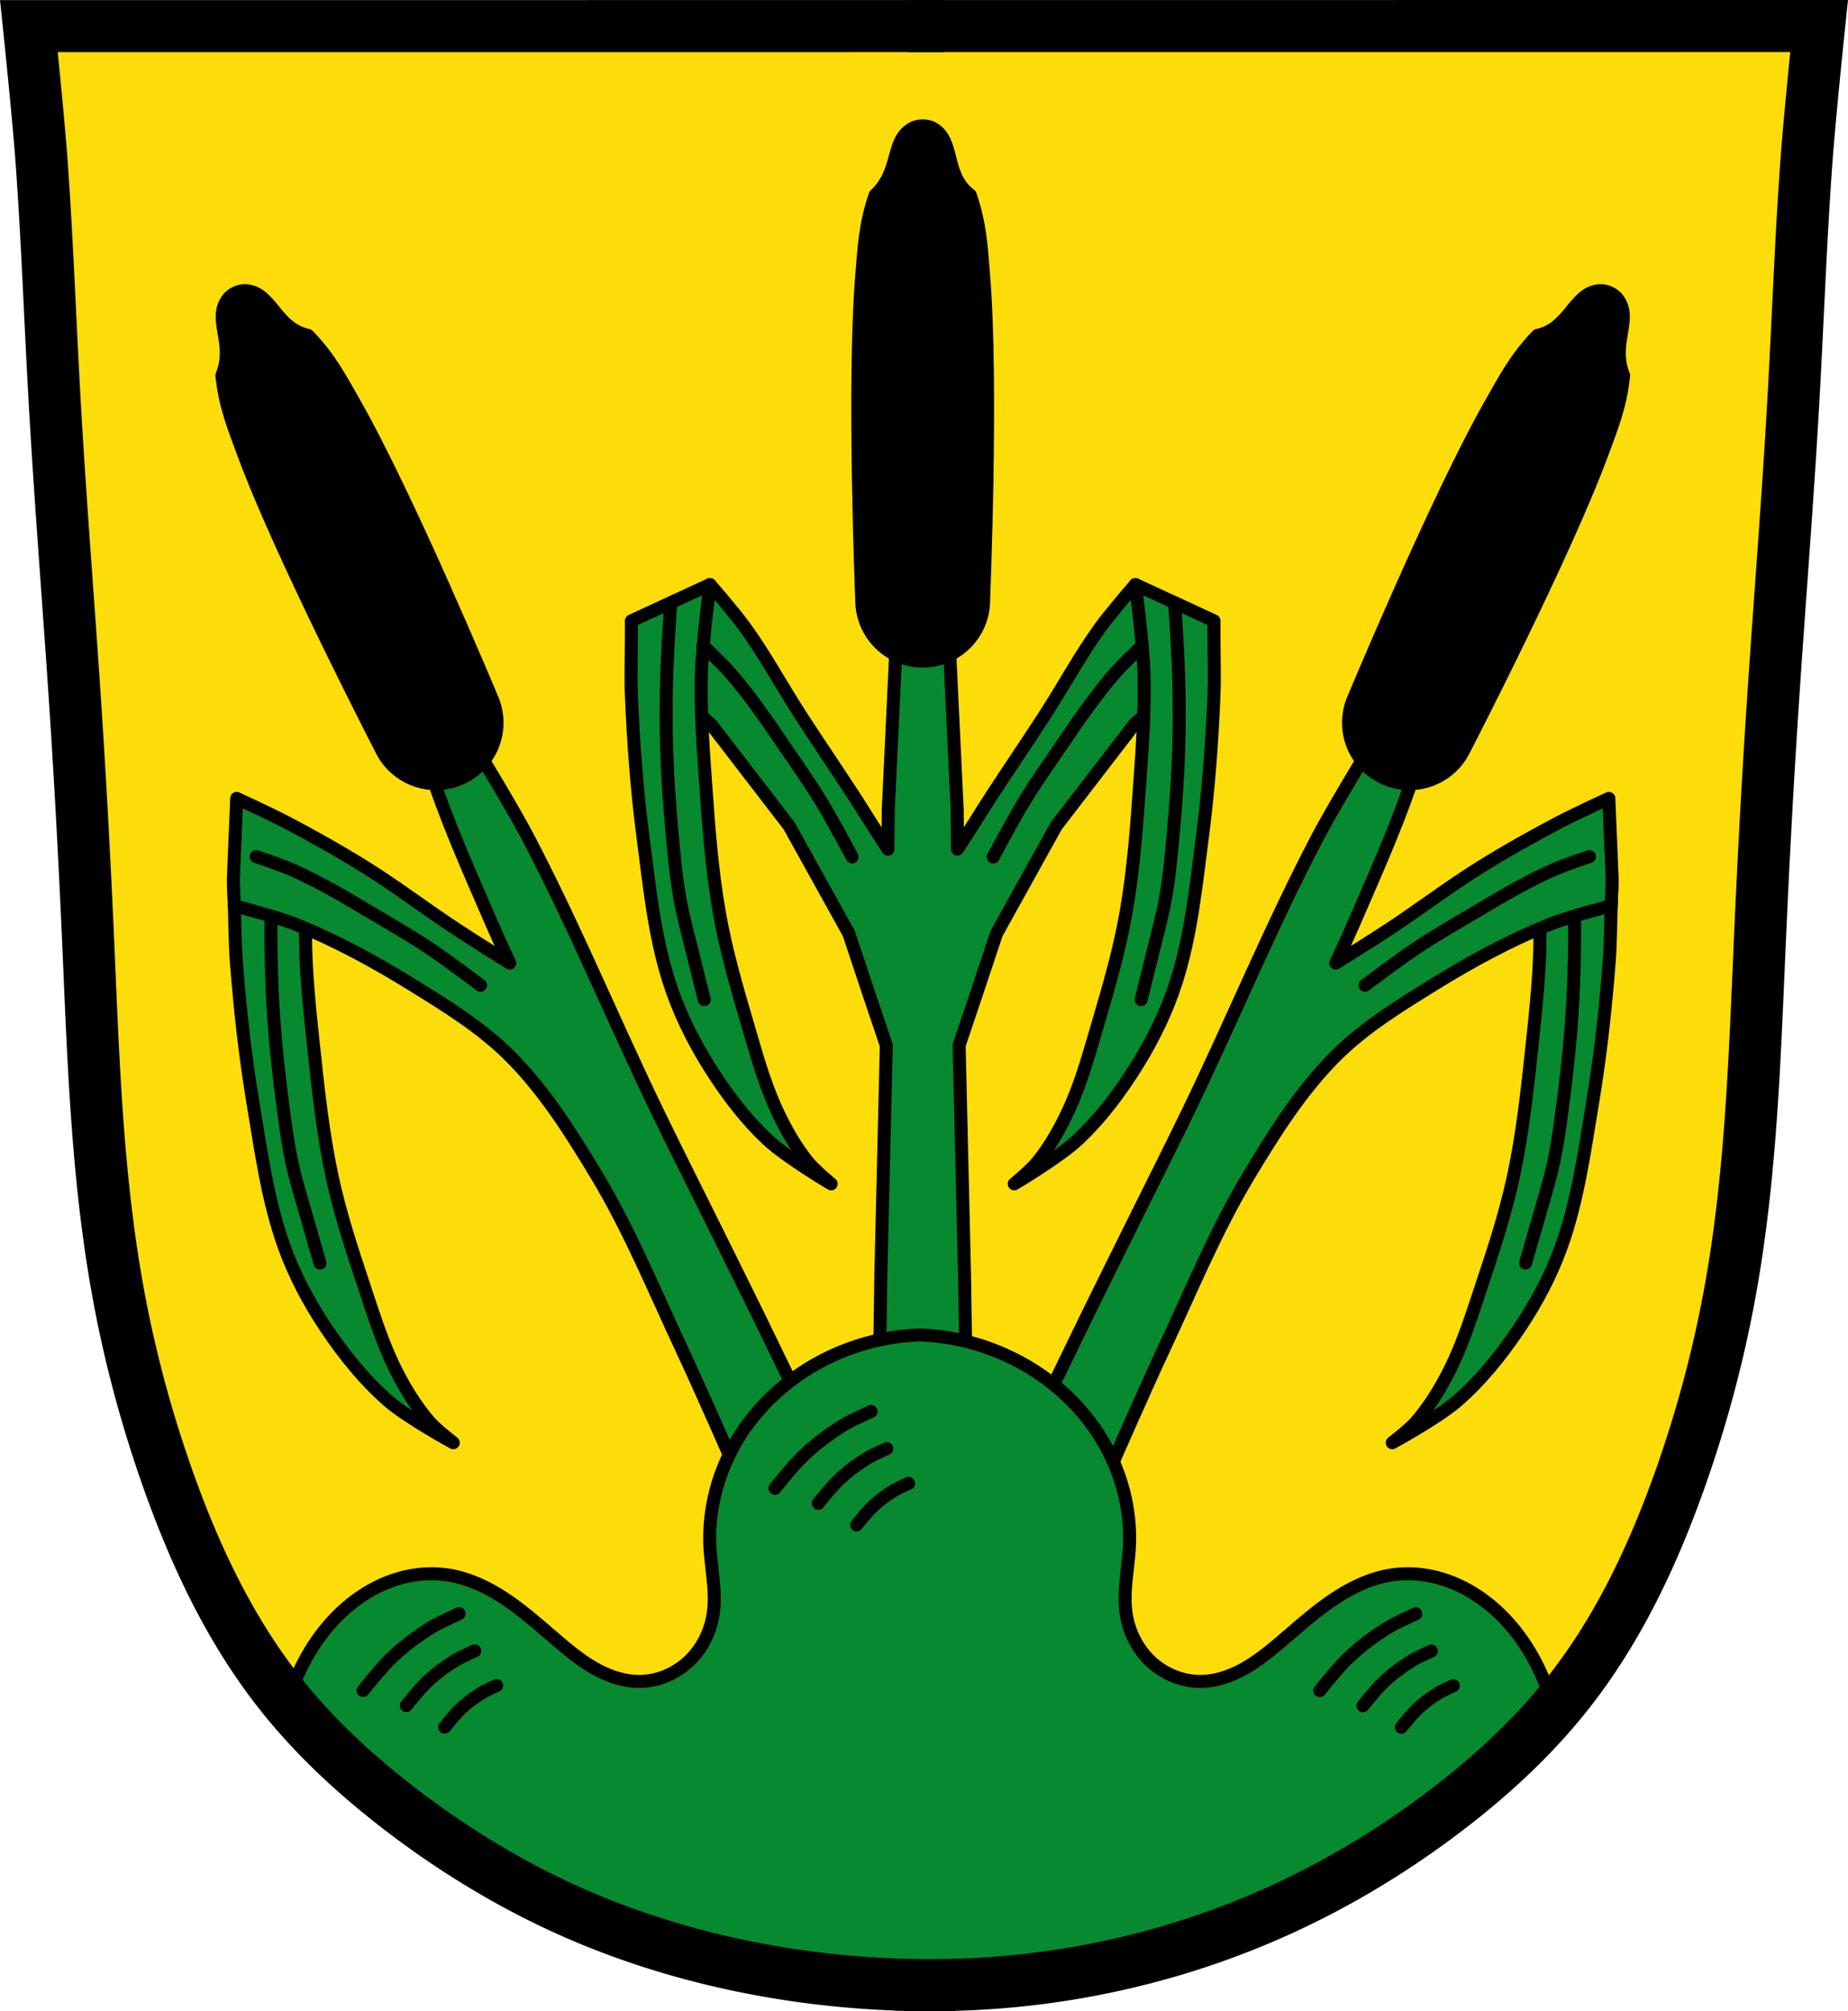 <svg xmlns="http://www.w3.org/2000/svg" width="709.976" height="772.543"><path style="fill:#fcdd09;fill-opacity:1;stroke:none;stroke-width:20;stroke-linecap:butt;stroke-linejoin:miter;stroke-miterlimit:4;stroke-dasharray:none;stroke-opacity:1" d="M32.022 98.37s3.615 34.612 4.872 51.965c2.152 29.739 3.224 59.544 4.873 89.315 2.22 40.086 5.488 80.108 8.119 120.17 1.953 29.752 3.554 59.527 4.87 89.314 1.994 45.08 3.357 90.376 11.368 134.783 4.48 24.837 11.03 49.295 19.486 73.074 10.242 28.803 23.436 56.86 42.276 80.934 13.56 17.329 29.874 32.368 47.355 45.73 20.006 15.293 41.652 28.49 64.64 38.764 24.325 10.872 50.082 18.44 76.323 23.051a358.095 358.095 0 0 0 58.045 5.357v.01c.347.005.694-.002 1.041.002.938.007 1.875.031 2.813.032v-.026a327.287 327.287 0 0 0 57.316-4.924c26.352-4.636 52.139-12.524 76.521-23.543 22.945-10.368 44.621-23.494 64.641-38.763 17.496-13.345 33.8-28.4 47.356-45.733 18.831-24.08 32.029-52.13 42.273-80.931 8.458-23.779 15.006-48.24 19.486-73.077 8.01-44.407 9.376-89.702 11.37-134.783 1.317-29.787 2.917-59.562 4.87-89.314 2.63-40.062 5.9-80.082 8.12-120.168 1.649-29.77 2.718-59.576 4.87-89.315 1.257-17.353 4.874-51.965 4.874-51.965z" transform="translate(-20.923 -88.328)"/><path d="M610.493 414.085s2.144 22.63 2.083 33.978c-.074 13.628-1.495 27.228-2.943 40.78-1.846 17.271-3.66 34.613-7.316 51.593-2.993 13.902-7.418 27.473-11.924 40.96-3.778 11.309-7.269 22.819-12.655 33.455-3.5 6.912-7.592 13.633-12.658 19.495-2.689 3.111-9.264 8.147-9.264 8.147s17.54-9.548 25.001-16.065c9.26-8.088 17.092-17.851 23.932-28.069 6.53-9.755 12.113-20.286 16.07-31.34 6.313-17.636 8.836-36.442 11.92-54.92 3.02-18.08 5.029-36.339 6.426-54.617.557-7.287.519-14.607.778-21.91l.23-6.474z" style="fill:#078930;fill-opacity:1;stroke:#000;stroke-width:5;stroke-linecap:butt;stroke-linejoin:round;stroke-miterlimit:4;stroke-dasharray:none;stroke-opacity:1" transform="translate(-20.923 -88.328)"/><path d="M607.016 573.51s3.073-10.518 4.55-15.793c2.16-7.72 4.645-15.367 6.308-23.21 1.77-8.344 2.815-16.83 3.889-25.29 1.3-10.237 2.39-20.508 3.088-30.803.64-9.446.912-18.918 1.007-28.384.099-9.812-.451-29.433-.451-29.433" style="fill:#078930;fill-opacity:1;stroke:#000;stroke-width:5;stroke-linecap:round;stroke-linejoin:miter;stroke-miterlimit:4;stroke-dasharray:none;stroke-opacity:1" transform="translate(-20.923 -88.328)"/><path style="fill:#078930;fill-opacity:1;stroke:#000;stroke-width:5;stroke-linecap:butt;stroke-linejoin:round;stroke-miterlimit:4;stroke-dasharray:none;stroke-opacity:1" d="M140.383 414.085s-2.144 22.63-2.083 33.978c.074 13.628 1.496 27.228 2.944 40.78 1.845 17.271 3.659 34.613 7.315 51.593 2.993 13.902 7.418 27.473 11.924 40.96 3.779 11.309 7.269 22.819 12.655 33.455 3.5 6.912 7.592 13.633 12.658 19.495 2.689 3.111 9.264 8.147 9.264 8.147s-17.54-9.548-25.001-16.065c-9.26-8.088-17.092-17.851-23.932-28.069-6.53-9.755-12.113-20.286-16.07-31.34-6.313-17.636-8.836-36.442-11.92-54.92-3.02-18.08-5.029-36.339-6.426-54.617-.557-7.287-.519-14.607-.778-21.91l-.23-6.474z" transform="translate(-20.923 -88.328)"/><path style="fill:#078930;fill-opacity:1;stroke:#000;stroke-width:5;stroke-linecap:round;stroke-linejoin:miter;stroke-miterlimit:4;stroke-dasharray:none;stroke-opacity:1" d="M143.86 573.51s-3.073-10.518-4.55-15.793c-2.16-7.72-4.645-15.367-6.308-23.21-1.77-8.344-2.815-16.83-3.889-25.29-1.3-10.237-2.39-20.508-3.087-30.803-.64-9.446-.912-18.918-1.008-28.384-.099-9.812.451-29.433.451-29.433" transform="translate(-20.923 -88.328)"/><path d="m639.015 395.005 1.302 31.393-.381 9.866s-16.325 4.142-24.1 7.309c-15.14 6.166-29.619 14.012-43.525 22.608-13.406 8.287-27.103 16.65-38.252 27.79-13.295 13.283-23.477 29.49-33.18 45.586-12.958 21.498-22.485 44.893-33.145 67.62-6.685 14.25-19.318 43.091-19.318 43.091l-3.59 17.771-18.798-9.378-19.273-8.359 11.267-14.195s13.67-28.36 20.592-42.498c6.43-13.129 12.967-26.204 19.45-39.306 6.484-13.103 13.089-26.146 19.451-39.307 16.875-34.907 31.654-70.844 49.655-105.183 5.2-9.92 16.829-29.082 16.829-29.082l12.425-18.309 4.556.95.534-.923 1.844 1.445 2.263.469-.363 1.002 3.687 2.89s-3.643 14.309-6.053 21.279c-6.452 18.667-14.606 36.709-22.446 54.838-2.022 4.675-6.34 13.904-6.34 13.904s13.716-8.566 20.472-13.009c11.775-7.744 22.999-16.325 34.959-23.781 9.872-6.155 20.025-11.866 30.328-17.269 6.273-3.29 19.15-9.212 19.15-9.212zM111.86 395.005l-1.301 31.393.381 9.866s16.325 4.142 24.1 7.309c15.14 6.166 29.619 14.012 43.525 22.608 13.406 8.287 27.103 16.65 38.252 27.79 13.295 13.283 23.477 29.49 33.18 45.586 12.958 21.498 22.485 44.893 33.145 67.62 6.685 14.25 19.318 43.091 19.318 43.091l3.59 17.771 18.798-9.378 19.273-8.359-11.267-14.195s-13.67-28.36-20.592-42.498c-6.43-13.129-12.967-26.204-19.45-39.306-6.484-13.103-13.089-26.146-19.451-39.307-16.875-34.907-31.654-70.844-49.655-105.183-5.2-9.92-16.829-29.082-16.829-29.082l-12.425-18.309-4.556.95-.534-.923-1.844 1.445-2.263.469.363 1.002-3.687 2.89s3.644 14.309 6.053 21.279c6.452 18.667 14.606 36.709 22.446 54.838 2.022 4.675 6.34 13.904 6.34 13.904s-13.716-8.566-20.472-13.009c-11.775-7.744-22.999-16.325-34.959-23.781-9.872-6.155-20.025-11.866-30.328-17.269-6.273-3.29-19.15-9.212-19.15-9.212zM293.688 312.86l-14.438 27.906v12.468l14.938 13.438 29.906 38.875 22.937 41.344 7.469 22.437 6.938 20.594-2.094 87.594-.688 47.218-4.25 17.625 21-.562 21 .562-4.219-17.625-.718-47.218-2.063-87.688 6.906-20.5 7.47-22.437 22.937-41.344 29.906-38.875 14.938-13.438v-12.468l-14.438-27.907s-9.322 10.695-13.469 16.438c-7.822 10.834-14.183 22.653-21.437 33.875-6.702 10.367-13.683 20.552-20.406 30.906-4.396 6.769-6.752 10.808-13.032 20.406l-.125-15.25-2.812-59.187-3.531-21.844-4.532-1.062-.093-1.063-2.282.531-2.25-.53-.093 1.062-4.563 1.062-3.5 21.844-2.812 59.187-.125 15.282c-6.287-9.608-8.658-13.658-13.063-20.438-6.725-10.352-13.704-20.539-20.406-30.906-7.255-11.222-13.615-23.041-21.438-33.875-4.146-5.743-13.469-16.438-13.469-16.438z" style="fill:#078930;fill-opacity:1;stroke:#000;stroke-width:5;stroke-linecap:butt;stroke-linejoin:round;stroke-miterlimit:4;stroke-dasharray:none;stroke-opacity:1" transform="translate(-20.923 -88.328)"/><path style="fill:#078930;fill-opacity:1;stroke:#000;stroke-width:5;stroke-linecap:butt;stroke-linejoin:round;stroke-miterlimit:4;stroke-dasharray:none;stroke-opacity:1" d="M457.125 312.86s2.945 22.54 3.286 33.882c.41 13.622-.528 27.264-1.495 40.858-1.232 17.327-2.43 34.721-5.48 51.821-2.5 14-6.44 27.719-10.465 41.357-3.375 11.435-6.454 23.062-11.46 33.883-3.253 7.032-7.104 13.893-11.959 19.931-2.577 3.205-8.969 8.47-8.969 8.47S427.774 532.9 435 526.123c8.967-8.412 16.448-18.447 22.92-28.9 6.181-9.982 11.387-20.704 14.949-31.89 5.684-17.85 7.538-36.734 9.965-55.31 2.376-18.176 3.737-36.494 4.485-54.81.298-7.302 0-14.616 0-21.924v-6.478zM293.688 312.86s-2.945 22.54-3.286 33.882c-.41 13.622.528 27.264 1.494 40.858 1.232 17.327 2.43 34.721 5.481 51.821 2.499 14 6.44 27.719 10.464 41.357 3.375 11.435 6.455 23.062 11.46 33.883 3.254 7.032 7.104 13.893 11.96 19.931 2.576 3.205 8.968 8.47 8.968 8.47s-17.19-10.163-24.415-16.94c-8.968-8.412-16.448-18.447-22.921-28.9-6.18-9.982-11.386-20.704-14.948-31.89-5.685-17.85-7.538-36.734-9.966-55.31-2.375-18.176-3.736-36.494-4.484-54.81-.299-7.302 0-14.616 0-21.924v-6.478z" transform="translate(-20.923 -88.328)"/><path d="M402.501 417.497s7.694-14.447 11.959-21.426c4.684-7.665 9.88-15.005 14.948-22.423 3.431-5.022 6.818-10.08 10.464-14.948 3.187-4.256 6.419-8.495 9.965-12.457 3.133-3.5 9.966-9.965 9.966-9.965M459.305 472.307s2.697-10.62 3.986-15.944c1.886-7.793 4.097-15.523 5.48-23.42 1.473-8.4 2.217-16.918 2.99-25.412.936-10.276 1.661-20.58 1.994-30.893.305-9.462.255-18.938 0-28.402-.256-9.477-1.534-28.401-1.534-28.401M348.311 417.497s-7.693-14.447-11.958-21.426c-4.684-7.665-9.881-15.005-14.949-22.423-3.43-5.022-6.818-10.08-10.463-14.948-3.188-4.256-6.42-8.495-9.966-12.457-3.133-3.5-9.965-9.965-9.965-9.965M291.508 472.307s-2.698-10.62-3.986-15.944c-1.886-7.793-4.097-15.523-5.481-23.42-1.473-8.4-2.217-16.918-2.99-25.412-.935-10.276-1.66-20.58-1.993-30.893-.305-9.462-.255-18.938 0-28.402.255-9.477 1.533-28.401 1.533-28.401" style="fill:none;stroke:#000;stroke-width:5;stroke-linecap:round;stroke-linejoin:miter;stroke-miterlimit:4;stroke-dasharray:none;stroke-opacity:1" transform="translate(-20.923 -88.328)"/><path style="fill:#000;fill-opacity:1;stroke:#000;stroke-width:5;stroke-linecap:round;stroke-linejoin:round;stroke-miterlimit:4;stroke-dasharray:none;stroke-dashoffset:0;stroke-opacity:1" d="M371.313 137.703c-8.385 4.939-4.307 16.333-14.157 25.531-3.926 11.282-4.294 20.54-5.156 30.97-3.423 41.4 0 124.624 0 124.624 0 12.974 10.432 23.438 23.406 23.438 12.974 0 23.406-10.464 23.406-23.438 0 0 3.423-83.224 0-124.625-.862-10.43-1.23-19.687-5.156-30.969-10.115-7.585-5.771-20.592-14.156-25.53-2.352-1.386-5.836-1.386-8.188 0z" transform="translate(-20.923 -88.328)"/><path style="fill:none;stroke:#000;stroke-width:20;stroke-linecap:butt;stroke-linejoin:miter;stroke-miterlimit:4;stroke-dasharray:none;stroke-opacity:1" d="M369.648 98.345h13.788" transform="translate(-20.923 -88.328)"/><path d="M545.332 466.778s13.075-9.846 19.888-14.371c7.483-4.97 15.294-9.429 23.02-14.012 5.23-3.103 10.436-6.258 15.797-9.131 4.687-2.512 9.406-4.99 14.294-7.083 4.318-1.85 13.242-4.825 13.242-4.825" style="fill:#078930;fill-opacity:1;stroke:#000;stroke-width:5;stroke-linecap:round;stroke-linejoin:miter;stroke-miterlimit:4;stroke-dasharray:none;stroke-opacity:1" transform="translate(-20.923 -88.328)"/><path d="M642.642 203.445c5.515 8.018-2.994 16.624 2.05 29.121-1.205 11.885-4.782 20.432-8.405 30.25-14.38 38.973-52.63 112.966-52.63 112.966-5.48 11.76-19.354 16.84-31.114 11.36-11.76-5.479-16.798-19.369-11.32-31.13 0 0 32.045-76.884 52.631-112.966 5.186-9.09 9.429-17.326 17.752-25.894 12.372-2.604 13.928-16.23 23.614-17.165 2.717-.262 5.875 1.21 7.422 3.458z" style="fill:#000;fill-opacity:1;stroke:#000;stroke-width:5;stroke-linecap:round;stroke-linejoin:round;stroke-miterlimit:4;stroke-dasharray:none;stroke-dashoffset:0;stroke-opacity:1" transform="translate(-20.923 -88.328)"/><path style="fill:#078930;fill-opacity:1;stroke:#000;stroke-width:5;stroke-linecap:round;stroke-linejoin:miter;stroke-miterlimit:4;stroke-dasharray:none;stroke-opacity:1" d="M205.544 466.778s-13.075-9.846-19.888-14.371c-7.483-4.97-15.294-9.429-23.02-14.012-5.23-3.103-10.436-6.258-15.797-9.131-4.687-2.512-9.406-4.99-14.294-7.083-4.318-1.85-13.242-4.825-13.242-4.825" transform="translate(-20.923 -88.328)"/><path style="fill:#000;fill-opacity:1;stroke:#000;stroke-width:5;stroke-linecap:round;stroke-linejoin:round;stroke-miterlimit:4;stroke-dasharray:none;stroke-dashoffset:0;stroke-opacity:1" d="M108.234 203.445c-5.515 8.018 2.994 16.624-2.05 29.121 1.205 11.885 4.782 20.432 8.405 30.25 14.38 38.973 52.63 112.966 52.63 112.966 5.48 11.76 19.354 16.84 31.114 11.36 11.76-5.479 16.798-19.369 11.32-31.13 0 0-32.045-76.884-52.631-112.966-5.186-9.09-9.429-17.326-17.752-25.894-12.372-2.604-13.928-16.23-23.614-17.165-2.717-.262-5.875 1.21-7.422 3.458z" transform="translate(-20.923 -88.328)"/><path style="fill:#078930;stroke:#000;stroke-width:5;stroke-linecap:round;stroke-linejoin:round;stroke-miterlimit:4;stroke-dasharray:none;stroke-opacity:1;fill-opacity:1" d="M352.227 512.76a87.954 87.954 0 0 0-38.94 10.7c-12.68 6.943-23.633 17.13-31.082 29.519-7.449 12.389-11.32 26.975-10.539 41.41.455 8.404 2.445 16.82 1.281 25.156-.967 6.935-4.199 13.58-9.254 18.426-5.054 4.845-11.932 7.81-18.933 7.886-5.752.063-11.406-1.769-16.47-4.496-5.065-2.727-9.6-6.327-13.999-10.033-6.597-5.558-12.975-11.414-20.076-16.312-7.1-4.9-15.043-8.854-23.58-10.094-7.983-1.16-16.244.126-23.69 3.228-7.446 3.103-14.091 7.98-19.638 13.836-8.356 8.821-14.236 19.832-17.735 31.467-.054.18-.101.363-.154.543 12.819 15.488 27.818 29.113 43.8 41.33 20.006 15.292 41.652 28.49 64.641 38.764 24.325 10.871 50.081 18.44 76.323 23.05a358.094 358.094 0 0 0 58.045 5.358v.01c.347.005.694-.002 1.04.002.938.007 1.875.031 2.813.031v-.025a327.287 327.287 0 0 0 57.316-4.924c26.352-4.636 52.14-12.524 76.522-23.543 22.944-10.369 44.62-23.494 64.64-38.764 14.96-11.41 29.044-24.075 41.288-38.341a87.597 87.597 0 0 0-.963-3.49c-3.499-11.636-9.38-22.647-17.737-31.467-5.547-5.856-12.192-10.734-19.638-13.836-7.446-3.103-15.705-4.388-23.688-3.229-8.537 1.24-16.48 5.195-23.58 10.094-7.1 4.899-13.479 10.754-20.076 16.312-4.399 3.707-8.935 7.307-14 10.034-5.064 2.726-10.717 4.558-16.469 4.496-7.001-.076-13.88-3.042-18.935-7.887-5.055-4.845-8.284-11.491-9.252-18.426-1.163-8.336.826-16.752 1.281-25.156.781-14.435-3.09-29.02-10.539-41.41-7.449-12.39-18.404-22.576-31.084-29.518a87.954 87.954 0 0 0-38.94-10.701z" transform="translate(1.099)"/><path d="M160.404 737.68s6.746-8.485 10.64-12.232c3.74-3.6 7.8-6.901 12.131-9.76 4.453-2.94 4.74-3.189 14.127-7.527M177.037 743.464s4.803-6.041 7.576-8.71c2.663-2.562 5.554-4.913 8.638-6.95 3.17-2.093 3.375-2.27 10.06-5.359M191.768 751.741s3.648-4.589 5.754-6.615a46.254 46.254 0 0 1 6.561-5.28c2.409-1.59 2.563-1.723 7.64-4.07" style="fill:none;stroke:#000;stroke-width:5;stroke-linecap:round;stroke-linejoin:round;stroke-miterlimit:4;stroke-dasharray:none;stroke-opacity:1" transform="translate(346.618 -88.268)"/><g><path d="M160.404 737.68s6.746-8.485 10.64-12.232c3.74-3.6 7.8-6.901 12.131-9.76 4.453-2.94 4.74-3.189 14.127-7.527M177.037 743.464s4.803-6.041 7.576-8.71c2.663-2.562 5.554-4.913 8.638-6.95 3.17-2.093 3.375-2.27 10.06-5.359M191.768 751.741s3.648-4.589 5.754-6.615a46.254 46.254 0 0 1 6.561-5.28c2.409-1.59 2.563-1.723 7.64-4.07" style="fill:none;stroke:#000;stroke-width:5;stroke-linecap:round;stroke-linejoin:round;stroke-miterlimit:4;stroke-dasharray:none;stroke-opacity:1" transform="translate(137.342 -166)"/></g><path style="fill:none;stroke:#000;stroke-width:20;stroke-linecap:butt;stroke-linejoin:miter;stroke-miterlimit:4;stroke-dasharray:none;stroke-opacity:1" d="M10 10.041s3.615 34.611 4.871 51.965c2.153 29.738 3.224 59.544 4.873 89.314 2.22 40.087 5.489 80.109 8.12 120.17 1.953 29.752 3.553 59.527 4.87 89.315 1.994 45.08 3.356 90.375 11.368 134.783 4.48 24.837 11.03 49.295 19.486 73.074 10.242 28.803 23.436 56.86 42.275 80.934 13.56 17.328 29.874 32.367 47.356 45.73 20.005 15.292 41.651 28.49 64.64 38.764 24.325 10.871 50.081 18.44 76.323 23.05a358.095 358.095 0 0 0 58.045 5.358v.01c.347.005.694-.002 1.04.002.938.007 1.875.031 2.813.031v-.025a327.287 327.287 0 0 0 57.316-4.924c26.352-4.636 52.14-12.524 76.522-23.543 22.944-10.369 44.62-23.494 64.64-38.764 17.497-13.344 33.8-28.399 47.356-45.732 18.832-24.08 32.03-52.13 42.273-80.932 8.458-23.778 15.007-48.239 19.487-73.076 8.01-44.408 9.375-89.703 11.369-134.783 1.317-29.787 2.918-59.562 4.871-89.315 2.63-40.061 5.899-80.081 8.12-120.167 1.648-29.771 2.718-59.576 4.87-89.315C694.16 44.611 697.777 10 697.777 10z" transform="translate(1.099)"/><g><path d="M160.404 737.68s6.746-8.485 10.64-12.232c3.74-3.6 7.8-6.901 12.131-9.76 4.453-2.94 4.74-3.189 14.127-7.527M177.037 743.464s4.803-6.041 7.576-8.71c2.663-2.562 5.554-4.913 8.638-6.95 3.17-2.093 3.375-2.27 10.06-5.359M191.768 751.741s3.648-4.589 5.754-6.615a46.254 46.254 0 0 1 6.561-5.28c2.409-1.59 2.563-1.723 7.64-4.07" style="fill:none;stroke:#000;stroke-width:5;stroke-linecap:round;stroke-linejoin:round;stroke-miterlimit:4;stroke-dasharray:none;stroke-opacity:1" transform="translate(-20.923 -88.328)"/></g></svg>
